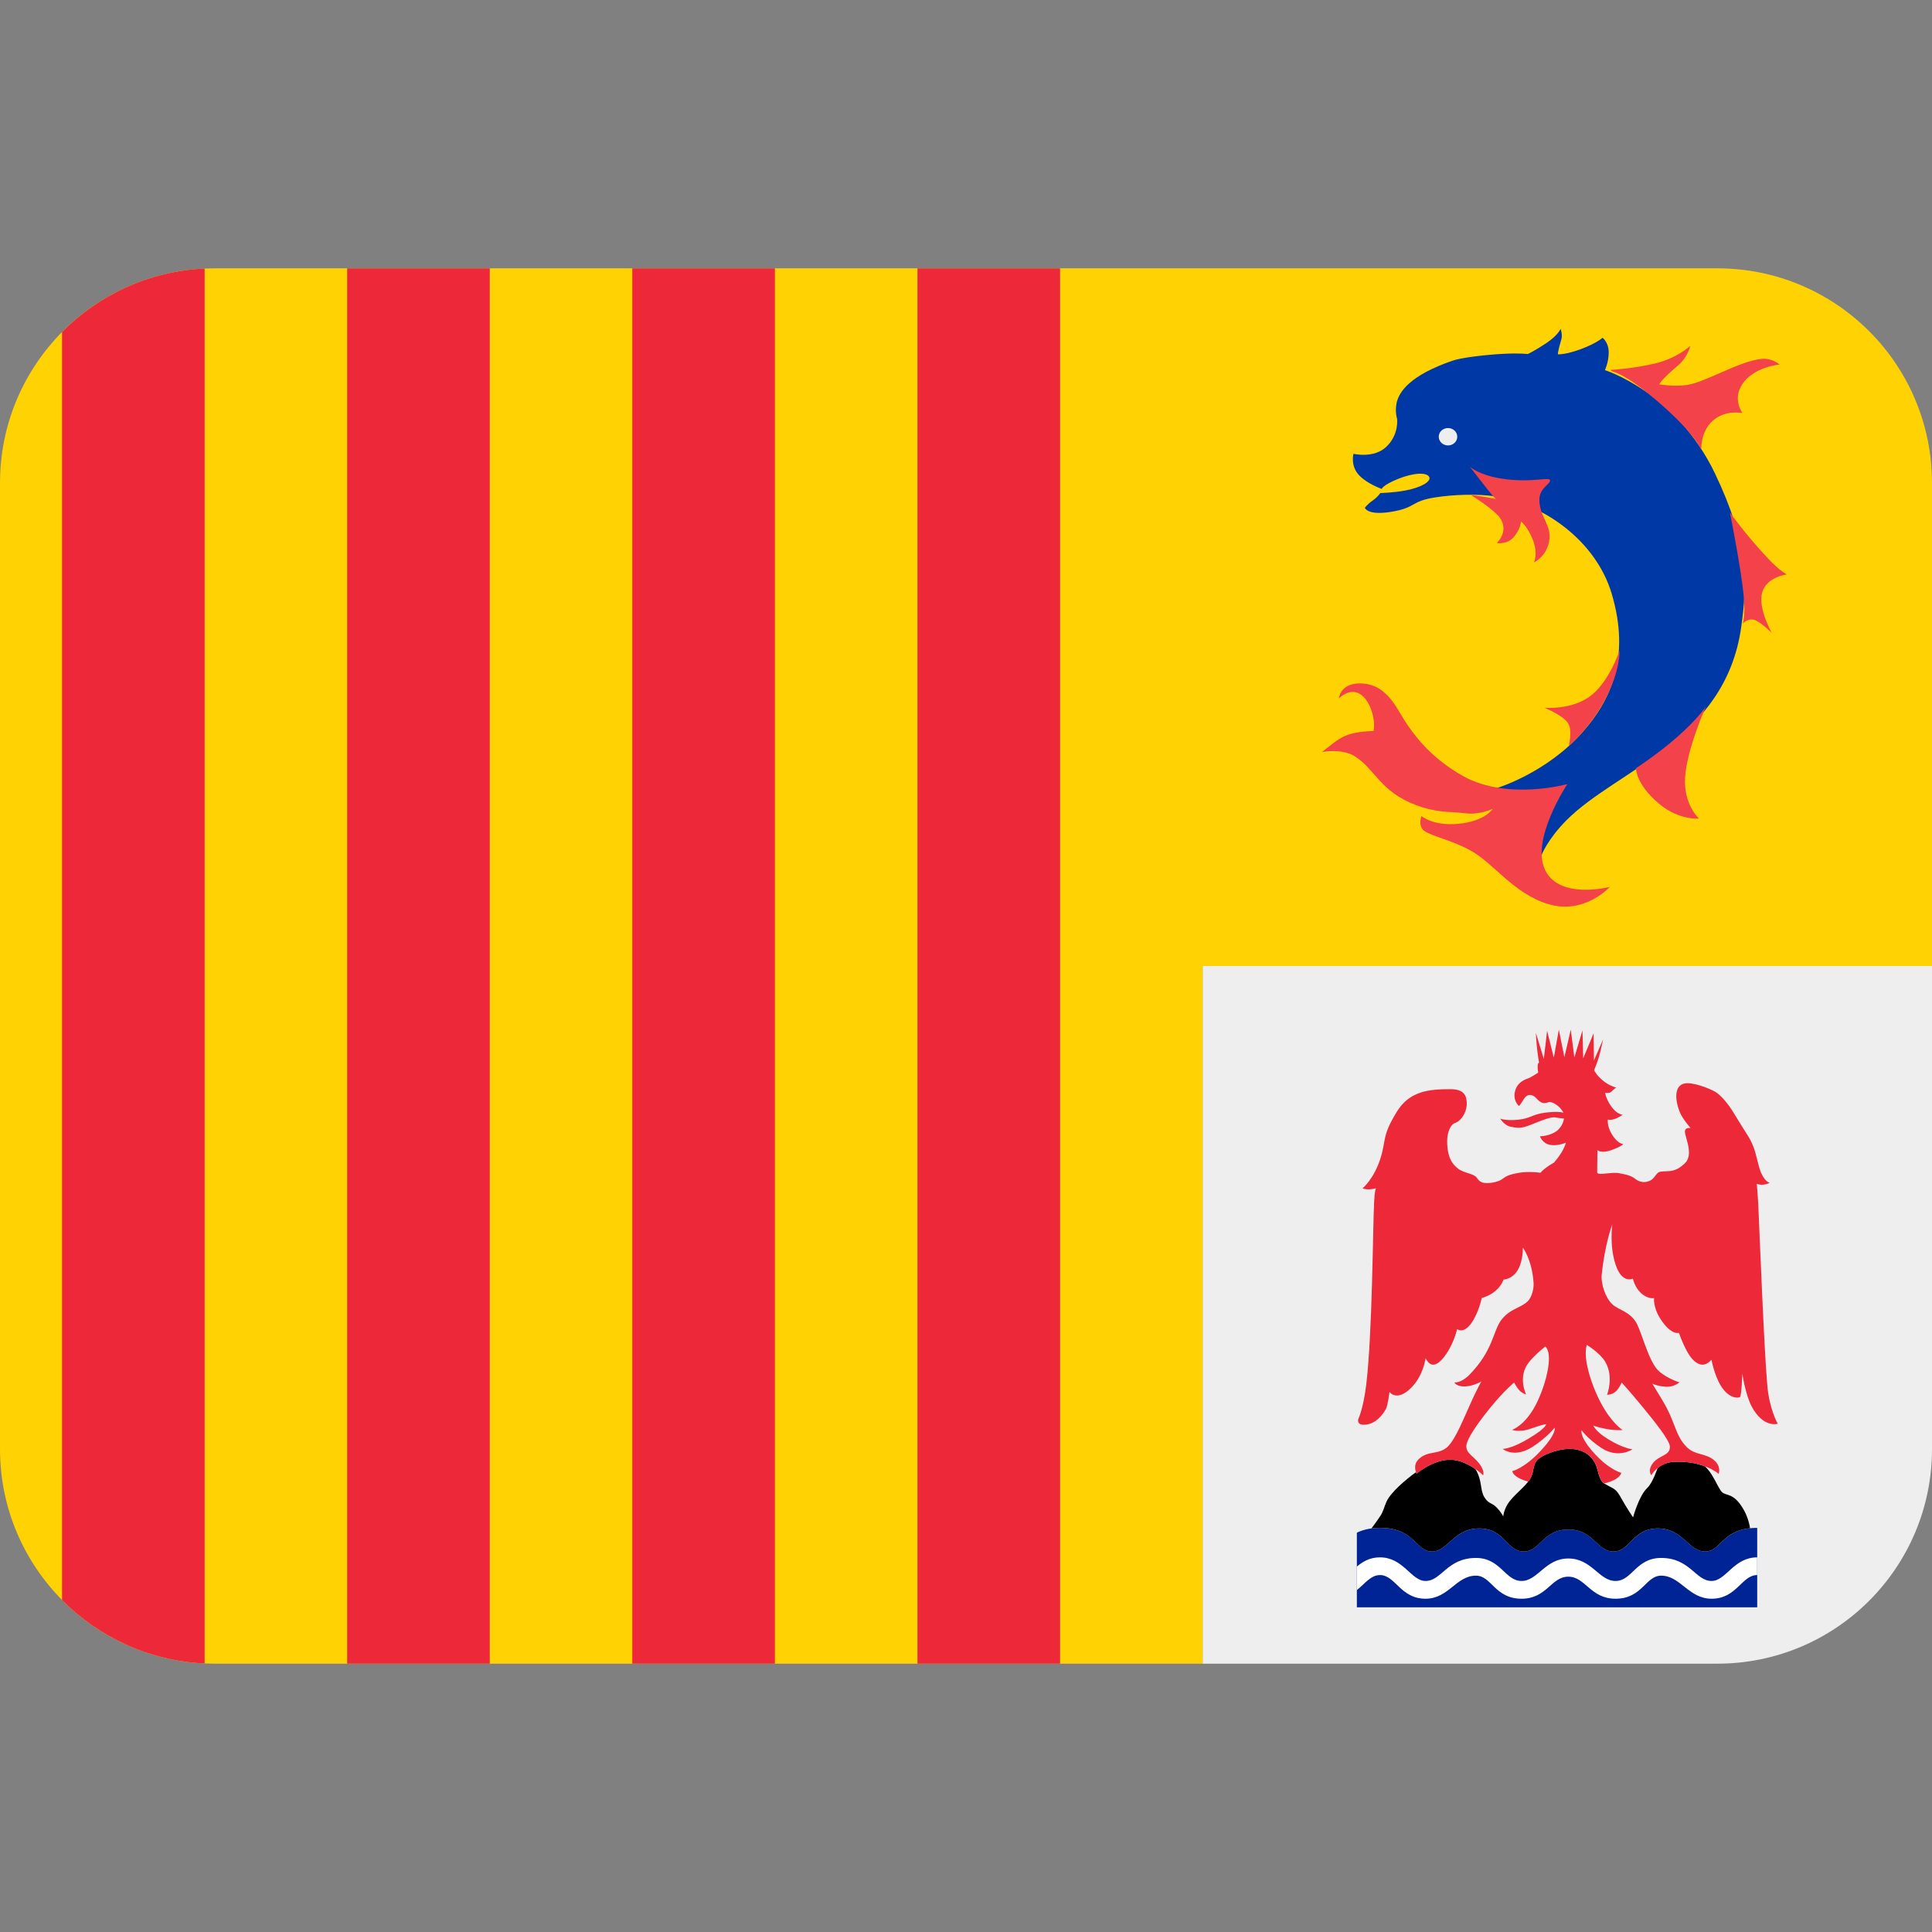 <svg xmlns:dc="http://purl.org/dc/elements/1.1/" xmlns:cc="http://creativecommons.org/ns#" xmlns:rdf="http://www.w3.org/1999/02/22-rdf-syntax-ns#" xmlns:svg="http://www.w3.org/2000/svg" xmlns="http://www.w3.org/2000/svg" viewBox="0 0 45 45" style="enable-background:new 0 0 45 45;" xml:space="preserve" version="1.1" id="svg2"><rect x="0" y="0" width="45" height="45" fill="#808080" stroke="none"/><defs id="defs6"><clipPath id="clipPath16" clipPathUnits="userSpaceOnUse"><path id="path18" d="M 0,36 36,36 36,0 0,0 0,36 Z"/></clipPath></defs><g transform="matrix(1.25,0,0,-1.25,0,45)" id="g10"><g id="g12"><g clip-path="url(#clipPath16)" id="g14"><g id="g20"><path id="path22" style="fill:#eeeeee;fill-opacity:1;fill-rule:nonzero;stroke:none" d="m 22.409,18 h 13.591 V 9 c 0,-2.209 -1.791,-4 -4,-4 h -9.591 z"/></g><g id="g24"><path id="path26" style="fill:#ffd203;fill-opacity:1;fill-rule:nonzero;stroke:none" d="M 36,27 V 18 H 22.41 V 5 H 4 C 1.79,5 0,6.79 0,9 v 18 c 0,2.21 1.79,4 4,4 h 28 c 2.21,0 4,-1.79 4,-4"/></g><g id="g28"><path id="path30" style="fill:#ed2939;fill-opacity:1;fill-rule:nonzero;stroke:none" d="m 19.753,5 h -2.657 v 26 h 2.657 z"/></g><g id="g32"><path id="path34" style="fill:#ed2939;fill-opacity:1;fill-rule:nonzero;stroke:none" d="m 14.439,5 h -2.657 v 26 h 2.657 z"/></g><g id="g36"><path id="path38" style="fill:#ed2939;fill-opacity:1;fill-rule:nonzero;stroke:none" d="M 9.126,5 H 6.469 v 26 h 2.657 z"/></g><g id="g40"><path id="path42" style="fill:#ed2939;fill-opacity:1;fill-rule:nonzero;stroke:none" d="M 3.813,30.996 V 5.004 c -1.038,0.048 -1.972,0.491 -2.657,1.181 v 23.629 c 0.685,0.691 1.619,1.134 2.657,1.182"/></g><g id="g46"><path id="path50" style="fill:#002395;fill-opacity:1;fill-rule:nonzero;stroke:none" d="m 32.743,7.53 v -1.48 h -7.46 v 1.39 c 0.1,0.05 0.24,0.09 0.43,0.09 0.66,0 0.66,-0.44 0.97,-0.44 0.3,0 0.4,0.429 0.88,0.429 0.48,0 0.51,-0.429 0.83,-0.429 0.31,0 0.35,0.41 0.83,0.41 0.48,0 0.53,-0.41 0.84,-0.41 0.32,0 0.35,0.429 0.83,0.429 0.47,0 0.57,-0.429 0.88,-0.429 0.31,0 0.31,0.44 0.97,0.44"/><path id="path52" style="fill:#ffffff;fill-opacity:1;fill-rule:nonzero;stroke:none" d="m 32.743,6.981 v -0.33 c -0.29,0 -0.38,-0.441 -0.85,-0.441 -0.43,0 -0.58,0.43 -0.94,0.43 -0.29,0 -0.35,-0.43 -0.85,-0.43 -0.47,0 -0.56,0.411 -0.88,0.411 -0.32,0 -0.4,-0.411 -0.87,-0.411 -0.5,0 -0.56,0.43 -0.85,0.43 -0.37,0 -0.51,-0.43 -0.94,-0.43 -0.47,0 -0.56,0.441 -0.85,0.441 -0.17,0 -0.28,-0.16 -0.43,-0.28 v 0.439 c 0.11,0.091 0.24,0.171 0.43,0.171 0.44,0 0.58,-0.44 0.85,-0.44 0.3,0 0.4,0.429 0.94,0.429 0.46,0 0.54,-0.429 0.85,-0.429 0.3,0 0.44,0.419 0.87,0.419 0.44,0 0.57,-0.419 0.88,-0.419 0.31,0 0.38,0.429 0.85,0.429 0.54,0 0.64,-0.429 0.94,-0.429 0.27,0 0.41,0.44 0.85,0.44"/><path id="path54" style="fill:#000000;fill-opacity:1;fill-rule:nonzero;stroke:none" d="m 25.555,7.521 c 0.049,0.006 0.101,0.01 0.157,0.01 0.66,0 0.66,-0.441 0.971,-0.441 0.3,0 0.399,0.43 0.88,0.43 0.479,0 0.51,-0.43 0.83,-0.43 0.309,0 0.35,0.41 0.83,0.41 0.479,0 0.529,-0.41 0.84,-0.41 0.319,0 0.349,0.43 0.83,0.43 0.47,0 0.569,-0.43 0.88,-0.43 0.287,0 0.307,0.379 0.836,0.434 0,0 -0.022,0.204 -0.15,0.398 -0.166,0.255 -0.278,0.202 -0.366,0.269 -0.048,0.036 -0.121,0.208 -0.194,0.325 -0.06,0.097 -0.127,0.16 -0.127,0.16 -0.139,0.053 -0.334,0.098 -0.587,0.084 -0.131,-0.007 -0.23,-0.059 -0.298,-0.115 0,0 -0.091,-0.275 -0.19,-0.368 -0.159,-0.148 -0.267,-0.551 -0.267,-0.551 0,0 -0.122,0.179 -0.211,0.341 -0.116,0.21 -0.133,0.177 -0.316,0.284 -0.123,0.073 -0.108,0.241 -0.182,0.387 -0.073,0.141 -0.221,0.264 -0.475,0.264 -0.206,0 -0.411,-0.085 -0.508,-0.139 -0.18,-0.101 -0.141,-0.197 -0.194,-0.351 -0.058,-0.168 -0.276,-0.31 -0.416,-0.488 -0.108,-0.139 -0.117,-0.282 -0.117,-0.282 0,0 -0.029,0.07 -0.124,0.169 -0.094,0.097 -0.144,0.056 -0.229,0.193 -0.084,0.138 -0.033,0.303 -0.165,0.521 -0.112,0.079 -0.28,0.17 -0.455,0.175 -0.325,0.011 -0.642,-0.258 -0.642,-0.258 0,0 -0.005,0.008 -0.012,0.026 -0.2,-0.147 -0.47,-0.375 -0.55,-0.552 -0.035,-0.077 -0.06,-0.183 -0.109,-0.257 -0.097,-0.146 -0.17,-0.238 -0.17,-0.238"/><path id="path56" style="fill:#ed2939;fill-opacity:1;fill-rule:nonzero;stroke:none" d="m 29.131,15.267 c -0.057,0.122 -0.217,0.221 -0.281,0.194 -0.079,-0.033 -0.142,-0.017 -0.219,0.071 -0.076,0.088 -0.177,0.088 -0.234,-0.008 -0.058,-0.096 -0.091,-0.133 -0.091,-0.133 0,0 -0.115,0.088 -0.079,0.261 0.043,0.208 0.242,0.249 0.263,0.26 0.023,0.01 0.172,0.093 0.172,0.107 0,0.008 -0.007,0.026 -0.009,0.064 -0.001,0.03 -0.001,0.08 0.003,0.089 0.008,0.022 0.022,0.026 0.022,0.026 0,0 -0.022,0.126 -0.036,0.254 -0.014,0.128 -0.024,0.304 -0.024,0.304 l 0.149,-0.488 0.061,0.526 0.125,-0.503 0.094,0.524 0.103,-0.515 0.119,0.515 0.067,-0.521 0.151,0.506 0.014,-0.52 0.194,0.467 0.006,-0.506 0.172,0.394 c 0,0 -0.049,-0.224 -0.079,-0.328 -0.031,-0.104 -0.09,-0.25 -0.09,-0.25 0,0 0.038,-0.085 0.158,-0.187 0.121,-0.104 0.253,-0.135 0.253,-0.135 0,0 -0.049,-0.034 -0.087,-0.075 -0.038,-0.04 -0.119,-0.022 -0.119,-0.022 0,0 0.013,-0.108 0.108,-0.245 0.111,-0.161 0.216,-0.164 0.216,-0.164 0,0 -0.014,-0.021 -0.111,-0.066 -0.097,-0.045 -0.163,-0.025 -0.163,-0.025 0,0 -0.015,-0.116 0.065,-0.255 0.112,-0.197 0.219,-0.2 0.219,-0.2 0,0 0.01,-0.028 -0.198,-0.107 -0.208,-0.08 -0.279,-0.007 -0.279,-0.007 l -0.005,-0.419 c 0,0 0,-0.023 0.067,-0.023 0.087,-10e-4 0.236,0.032 0.345,0.012 0.191,-0.035 0.241,-0.062 0.302,-0.109 0.061,-0.047 0.133,-0.066 0.206,-0.051 0.113,0.021 0.137,0.085 0.197,0.154 0.073,0.084 0.248,-0.011 0.427,0.117 0.113,0.082 0.211,0.154 0.145,0.436 -0.033,0.138 -0.064,0.21 -0.051,0.252 0.017,0.057 0.102,0.042 0.102,0.042 0,0 -0.147,0.17 -0.196,0.287 -0.101,0.239 -0.121,0.549 0.138,0.549 0.184,0 0.484,-0.13 0.551,-0.181 0.058,-0.043 0.182,-0.16 0.309,-0.369 0.281,-0.464 0.294,-0.45 0.366,-0.625 0.055,-0.133 0.098,-0.388 0.145,-0.492 0.087,-0.19 0.161,-0.185 0.161,-0.185 0,0 -0.022,-0.028 -0.11,-0.037 -0.082,-0.009 -0.13,0.014 -0.13,0.014 0,0 0.018,-0.191 0.028,-0.392 0.024,-0.53 0.107,-2.672 0.168,-3.364 0.04,-0.455 0.195,-0.714 0.195,-0.714 0,0 -0.268,-0.09 -0.488,0.325 -0.115,0.219 -0.172,0.606 -0.172,0.606 0,0 -0.015,-0.411 -0.043,-0.433 -0.027,-0.021 -0.199,-0.041 -0.353,0.202 -0.126,0.2 -0.179,0.492 -0.179,0.492 0,0 -0.077,-0.092 -0.164,-0.092 -0.112,0 -0.213,0.106 -0.289,0.244 -0.102,0.186 -0.153,0.35 -0.153,0.35 0,0 -0.142,-0.056 -0.347,0.262 -0.138,0.215 -0.117,0.386 -0.117,0.386 0,0 -0.113,-0.03 -0.248,0.097 -0.11,0.102 -0.147,0.264 -0.147,0.264 0,0 -0.199,-0.1 -0.319,0.254 -0.122,0.359 -0.064,0.759 -0.064,0.759 0,0 -0.143,-0.378 -0.199,-0.954 -0.008,-0.084 0.023,-0.308 0.149,-0.48 0.125,-0.169 0.311,-0.147 0.471,-0.359 0.122,-0.161 0.245,-0.779 0.461,-0.956 0.167,-0.137 0.369,-0.196 0.369,-0.196 0,0 -0.096,-0.087 -0.238,-0.082 -0.165,0.005 -0.269,0.059 -0.269,0.059 0,0 0.082,-0.13 0.198,-0.326 0.242,-0.405 0.227,-0.637 0.442,-0.854 0.161,-0.164 0.365,-0.109 0.526,-0.26 0.124,-0.117 0.072,-0.242 0.072,-0.242 0,0 -0.282,0.252 -0.839,0.223 -0.286,-0.015 -0.417,-0.249 -0.417,-0.249 0,0 -0.075,0.086 0.029,0.224 0.112,0.149 0.316,0.135 0.319,0.304 0.002,0.12 -0.31,0.502 -0.499,0.732 -0.248,0.303 -0.4,0.467 -0.4,0.467 0,0 -0.043,-0.103 -0.11,-0.165 -0.071,-0.067 -0.163,-0.062 -0.163,-0.062 0,0 0.131,0.327 -0.031,0.61 -0.096,0.167 -0.346,0.319 -0.346,0.319 0,0 -0.032,-0.083 -0.015,-0.247 0.03,-0.29 0.169,-0.631 0.275,-0.831 0.203,-0.384 0.407,-0.508 0.407,-0.508 0,0 -0.125,-0.016 -0.322,0.023 -0.17,0.034 -0.224,0.061 -0.224,0.061 0,0 0.035,-0.105 0.268,-0.25 0.28,-0.175 0.462,-0.194 0.462,-0.194 0,0 -0.266,-0.181 -0.577,0.024 -0.263,0.173 -0.37,0.331 -0.37,0.331 0,0 -0.056,-0.105 0.234,-0.429 0.276,-0.305 0.505,-0.365 0.505,-0.365 0,0 -0.017,-0.126 -0.319,-0.196 -0.112,0.076 -0.099,0.238 -0.17,0.379 -0.073,0.141 -0.221,0.264 -0.475,0.264 -0.206,0 -0.411,-0.085 -0.509,-0.139 -0.179,-0.101 -0.14,-0.198 -0.193,-0.351 -0.015,-0.041 -0.038,-0.081 -0.068,-0.12 -0.299,0.083 -0.297,0.196 -0.297,0.196 0,0 0.222,0.048 0.527,0.377 0.307,0.329 0.262,0.432 0.262,0.432 0,0 -0.149,-0.188 -0.414,-0.358 -0.344,-0.219 -0.555,-0.037 -0.555,-0.037 0,0 0.164,-0.004 0.502,0.203 0.337,0.206 0.304,0.258 0.304,0.258 0,0 -0.063,-0.006 -0.288,-0.086 -0.202,-0.072 -0.344,-0.02 -0.344,-0.02 0,0 0.233,0.072 0.437,0.455 0.107,0.2 0.251,0.586 0.251,0.877 0,0.176 -0.068,0.22 -0.068,0.22 0,0 -0.181,-0.139 -0.302,-0.289 -0.221,-0.273 -0.055,-0.604 -0.055,-0.604 0,0 -0.075,0.022 -0.125,0.076 -0.051,0.056 -0.099,0.146 -0.099,0.146 0,0 -0.183,-0.15 -0.431,-0.453 -0.188,-0.23 -0.459,-0.588 -0.459,-0.734 0,-0.135 0.133,-0.18 0.246,-0.329 0.103,-0.139 0.068,-0.212 0.068,-0.212 0,0 -0.286,0.28 -0.598,0.29 -0.325,0.011 -0.642,-0.259 -0.642,-0.259 0,0 -0.084,0.15 0.038,0.269 0.173,0.169 0.369,0.074 0.538,0.231 0.156,0.148 0.307,0.547 0.456,0.87 0.096,0.207 0.174,0.349 0.174,0.349 0,0 -0.136,-0.086 -0.301,-0.094 -0.166,-0.007 -0.203,0.075 -0.203,0.075 0,0 0.119,-0.022 0.281,0.142 0.439,0.447 0.438,0.802 0.587,1.011 0.155,0.216 0.366,0.232 0.495,0.354 0.092,0.087 0.12,0.262 0.114,0.346 -0.029,0.438 -0.2,0.658 -0.2,0.658 0,0 0.005,-0.167 -0.051,-0.324 -0.097,-0.269 -0.308,-0.271 -0.308,-0.271 0,0 -0.032,-0.105 -0.144,-0.205 -0.112,-0.1 -0.263,-0.139 -0.263,-0.139 0,0 -0.033,-0.179 -0.135,-0.372 -0.177,-0.334 -0.323,-0.206 -0.323,-0.206 0,0 -0.037,-0.171 -0.138,-0.357 -0.075,-0.138 -0.198,-0.307 -0.31,-0.307 -0.087,0 -0.14,0.122 -0.14,0.122 0,0 -0.028,-0.218 -0.158,-0.416 -0.085,-0.129 -0.235,-0.28 -0.378,-0.28 -0.095,0 -0.136,0.069 -0.136,0.069 0,0 -0.033,-0.264 -0.069,-0.325 -0.117,-0.203 -0.268,-0.289 -0.409,-0.289 -0.14,0 -0.104,0.106 -0.104,0.106 0,0 0.093,0.188 0.148,0.641 0.115,0.968 0.121,2.878 0.147,3.408 0.009,0.201 0.033,0.253 0.033,0.253 0,0 -0.035,-0.016 -0.117,-0.021 -0.083,-0.005 -0.132,0.018 -0.132,0.018 0,0 0.21,0.17 0.333,0.556 0.113,0.355 0.021,0.404 0.303,0.867 0.239,0.394 0.607,0.425 1.001,0.425 0.258,0 0.298,-0.122 0.305,-0.249 0.008,-0.15 -0.076,-0.292 -0.156,-0.348 -0.06,-0.042 -0.094,-0.03 -0.139,-0.099 -0.038,-0.057 -0.07,-0.154 -0.07,-0.274 0,-0.294 0.095,-0.432 0.207,-0.514 0.113,-0.083 0.291,-0.088 0.343,-0.164 0.052,-0.077 0.098,-0.102 0.193,-0.102 0.096,0 0.226,0.03 0.286,0.077 0.061,0.047 0.119,0.083 0.311,0.115 0.192,0.033 0.4,0 0.4,0 0,0 0.029,0.044 0.122,0.109 0.072,0.052 0.126,0.078 0.126,0.078 0,0 0.091,0.104 0.148,0.2 0.055,0.094 0.078,0.175 0.078,0.175 0,0 -0.143,-0.066 -0.291,-0.043 -0.149,0.024 -0.194,0.161 -0.194,0.161 0,0 0.188,0 0.321,0.106 0.059,0.049 0.116,0.133 0.126,0.225 0,0 -0.052,0.002 -0.116,0.013 -0.066,0.012 -0.093,0.03 -0.35,-0.069 -0.257,-0.098 -0.302,-0.145 -0.533,-0.096 -0.111,0.024 -0.189,0.15 -0.189,0.15 0,0 0.107,-0.044 0.336,-0.02 0.23,0.024 0.261,0.1 0.5,0.131 0.257,0.033 0.341,0 0.341,0"/></g><g id="g60"><path id="path61" style="fill:#0038a6;fill-opacity:1;fill-rule:nonzero;stroke:none" d="m 25.22,27.544 c 0,0 -0.062,-0.223 0.104,-0.399 0.154,-0.163 0.423,-0.255 0.423,-0.255 0,0 0.013,0.068 0.305,0.187 0.297,0.119 0.536,0.124 0.58,0.034 0.042,-0.09 -0.18,-0.202 -0.441,-0.25 -0.236,-0.044 -0.471,-0.048 -0.471,-0.048 0,0 -0.044,-0.071 -0.141,-0.139 -0.097,-0.066 -0.147,-0.136 -0.147,-0.136 0,0 0.043,-0.147 0.486,-0.076 0.49,0.081 0.35,0.197 0.833,0.271 0.318,0.049 0.765,0.07 1.115,0.017 0.887,-0.137 1.871,-0.82 2.166,-1.814 0.353,-1.186 -0.02,-1.984 -0.537,-2.571 -0.675,-0.769 -1.594,-1.046 -1.594,-1.046 l 0.823,-1.253 c 0,0 0.114,0.299 0.469,0.654 0.939,0.942 2.956,1.486 3.252,3.595 0.113,0.811 0.142,1.544 -0.488,2.861 -0.725,1.517 -2.052,1.927 -2.052,1.927 0,0 0.071,0.147 0.071,0.331 0,0.192 -0.116,0.272 -0.116,0.272 0,0 -0.102,-0.099 -0.399,-0.21 -0.298,-0.11 -0.432,-0.098 -0.432,-0.098 0,0 -0.006,0.046 0.064,0.277 0.027,0.093 -0.014,0.198 -0.014,0.198 0,0 -0.04,-0.114 -0.262,-0.264 -0.223,-0.149 -0.349,-0.206 -0.349,-0.206 0,0 -0.144,0.02 -0.456,0.004 -0.304,-0.016 -0.771,-0.066 -0.953,-0.13 -0.757,-0.263 -1.003,-0.562 -1.041,-0.817 -0.023,-0.153 0.014,-0.262 0.014,-0.262 0,0 0.042,-0.284 -0.192,-0.516 -0.234,-0.232 -0.62,-0.138 -0.62,-0.138"/><path id="path62" style="fill:#f34249;fill-opacity:1;fill-rule:nonzero;stroke:none" d="m 29.997,19.474 c 0,0 -0.931,-0.243 -1.203,0.309 -0.282,0.569 0.412,1.607 0.412,1.607 0,0 -1.12,-0.314 -1.949,0.152 -0.614,0.345 -0.957,0.803 -1.174,1.18 -0.181,0.311 -0.387,0.544 -0.743,0.544 -0.371,0 -0.391,-0.281 -0.391,-0.281 0,0 0.111,0.122 0.261,0.122 0.241,0 0.393,-0.363 0.393,-0.614 0,-0.085 -0.009,-0.115 -0.009,-0.115 0,0 -0.206,0.003 -0.417,-0.051 -0.177,-0.048 -0.3,-0.148 -0.414,-0.238 -0.095,-0.076 -0.13,-0.102 -0.13,-0.102 0,0 0.368,0.073 0.61,-0.078 0.38,-0.237 0.468,-0.657 1.145,-0.912 0.315,-0.119 0.577,-0.127 0.689,-0.131 0.15,-0.007 0.283,-0.036 0.399,-0.024 0.204,0.018 0.339,0.087 0.339,0.087 0,0 -0.136,-0.233 -0.648,-0.28 -0.467,-0.042 -0.681,0.145 -0.681,0.145 0,0 -0.071,-0.195 0.058,-0.279 0.154,-0.102 0.512,-0.175 0.848,-0.357 0.443,-0.24 0.806,-0.808 1.459,-1.005 0.673,-0.203 1.146,0.321 1.146,0.321"/><path id="path63" style="fill:#f34249;fill-opacity:1;fill-rule:nonzero;stroke:none" d="m 31.785,22.832 c 0,0 -0.145,-0.222 -0.523,-0.556 -0.379,-0.334 -0.778,-0.59 -0.778,-0.59 0,0 -0.007,-0.301 0.439,-0.67 0.364,-0.303 0.735,-0.269 0.735,-0.269 0,0 -0.288,0.255 -0.259,0.764 0.03,0.523 0.386,1.321 0.386,1.321"/><path id="path64" style="fill:#f34249;fill-opacity:1;fill-rule:nonzero;stroke:none" d="m 30.177,23.875 c 0,0 -0.197,-0.602 -0.561,-0.858 -0.353,-0.25 -0.836,-0.205 -0.836,-0.205 0,0 0.355,-0.146 0.441,-0.292 0.086,-0.147 0.009,-0.416 0.009,-0.416 0,0 0.386,0.307 0.685,0.875 0.283,0.539 0.262,0.896 0.262,0.896"/><path id="path65" style="fill:#f34249;fill-opacity:1;fill-rule:nonzero;stroke:none" d="m 32.472,24.379 c 0,0 0.052,0.116 0.021,0.492 -0.042,0.502 -0.259,1.58 -0.259,1.58 0,0 0.272,-0.388 0.703,-0.85 0.233,-0.249 0.358,-0.304 0.358,-0.304 0,0 -0.388,-0.049 -0.463,-0.349 -0.073,-0.293 0.182,-0.741 0.182,-0.741 0,0 -0.231,0.234 -0.353,0.249 -0.111,0.013 -0.189,-0.077 -0.189,-0.077"/><path id="path66" style="fill:#f34249;fill-opacity:1;fill-rule:nonzero;stroke:none" d="m 30.011,29.107 0.024,-0.026 c 0,0 0.24,-0.024 0.897,-0.599 0.704,-0.615 0.769,-0.872 0.769,-0.872 0,0 -0.023,0.334 0.209,0.546 0.244,0.219 0.559,0.146 0.559,0.146 0,0 -0.193,0.254 -0.005,0.538 0.219,0.329 0.695,0.367 0.695,0.367 0,0 -0.133,0.123 -0.328,0.106 -0.42,-0.038 -1.043,-0.434 -1.399,-0.487 -0.243,-0.035 -0.514,0.012 -0.514,0.012 0,0 0.024,0.077 0.338,0.342 0.198,0.166 0.24,0.376 0.24,0.376 0,0 -0.241,-0.228 -0.65,-0.327 -0.411,-0.099 -0.835,-0.122 -0.835,-0.122"/><path id="path67" style="fill:#f34249;fill-opacity:1;fill-rule:nonzero;stroke:none" d="m 27.391,27.301 c 0,0 0.328,-0.428 0.418,-0.532 0.02,-0.024 0.042,-0.046 0.063,-0.067 0,0 -0.055,0.014 -0.187,0.035 -0.131,0.022 -0.28,0.041 -0.28,0.041 0,0 0.433,-0.267 0.547,-0.431 0.172,-0.25 -0.061,-0.466 -0.061,-0.466 0,0 0.195,-0.033 0.319,0.114 0.123,0.147 0.132,0.288 0.132,0.288 0,0 0.117,-0.082 0.22,-0.341 0.102,-0.259 0.022,-0.422 0.022,-0.422 0,0 0.225,0.104 0.28,0.384 0.06,0.308 -0.165,0.439 -0.18,0.763 -0.011,0.235 0.199,0.304 0.199,0.381 0,0.078 -0.342,-0.056 -0.915,0.036 -0.409,0.064 -0.577,0.217 -0.577,0.217"/><path id="path68" style="fill:#eeeeee;fill-opacity:1;fill-rule:nonzero;stroke:none" d="m 27.154,27.862 c 0,-0.089 -0.077,-0.162 -0.172,-0.162 -0.096,0 -0.173,0.073 -0.173,0.162 0,0.09 0.077,0.162 0.173,0.162 0.095,0 0.172,-0.072 0.172,-0.162"/></g></g></g></g></svg>